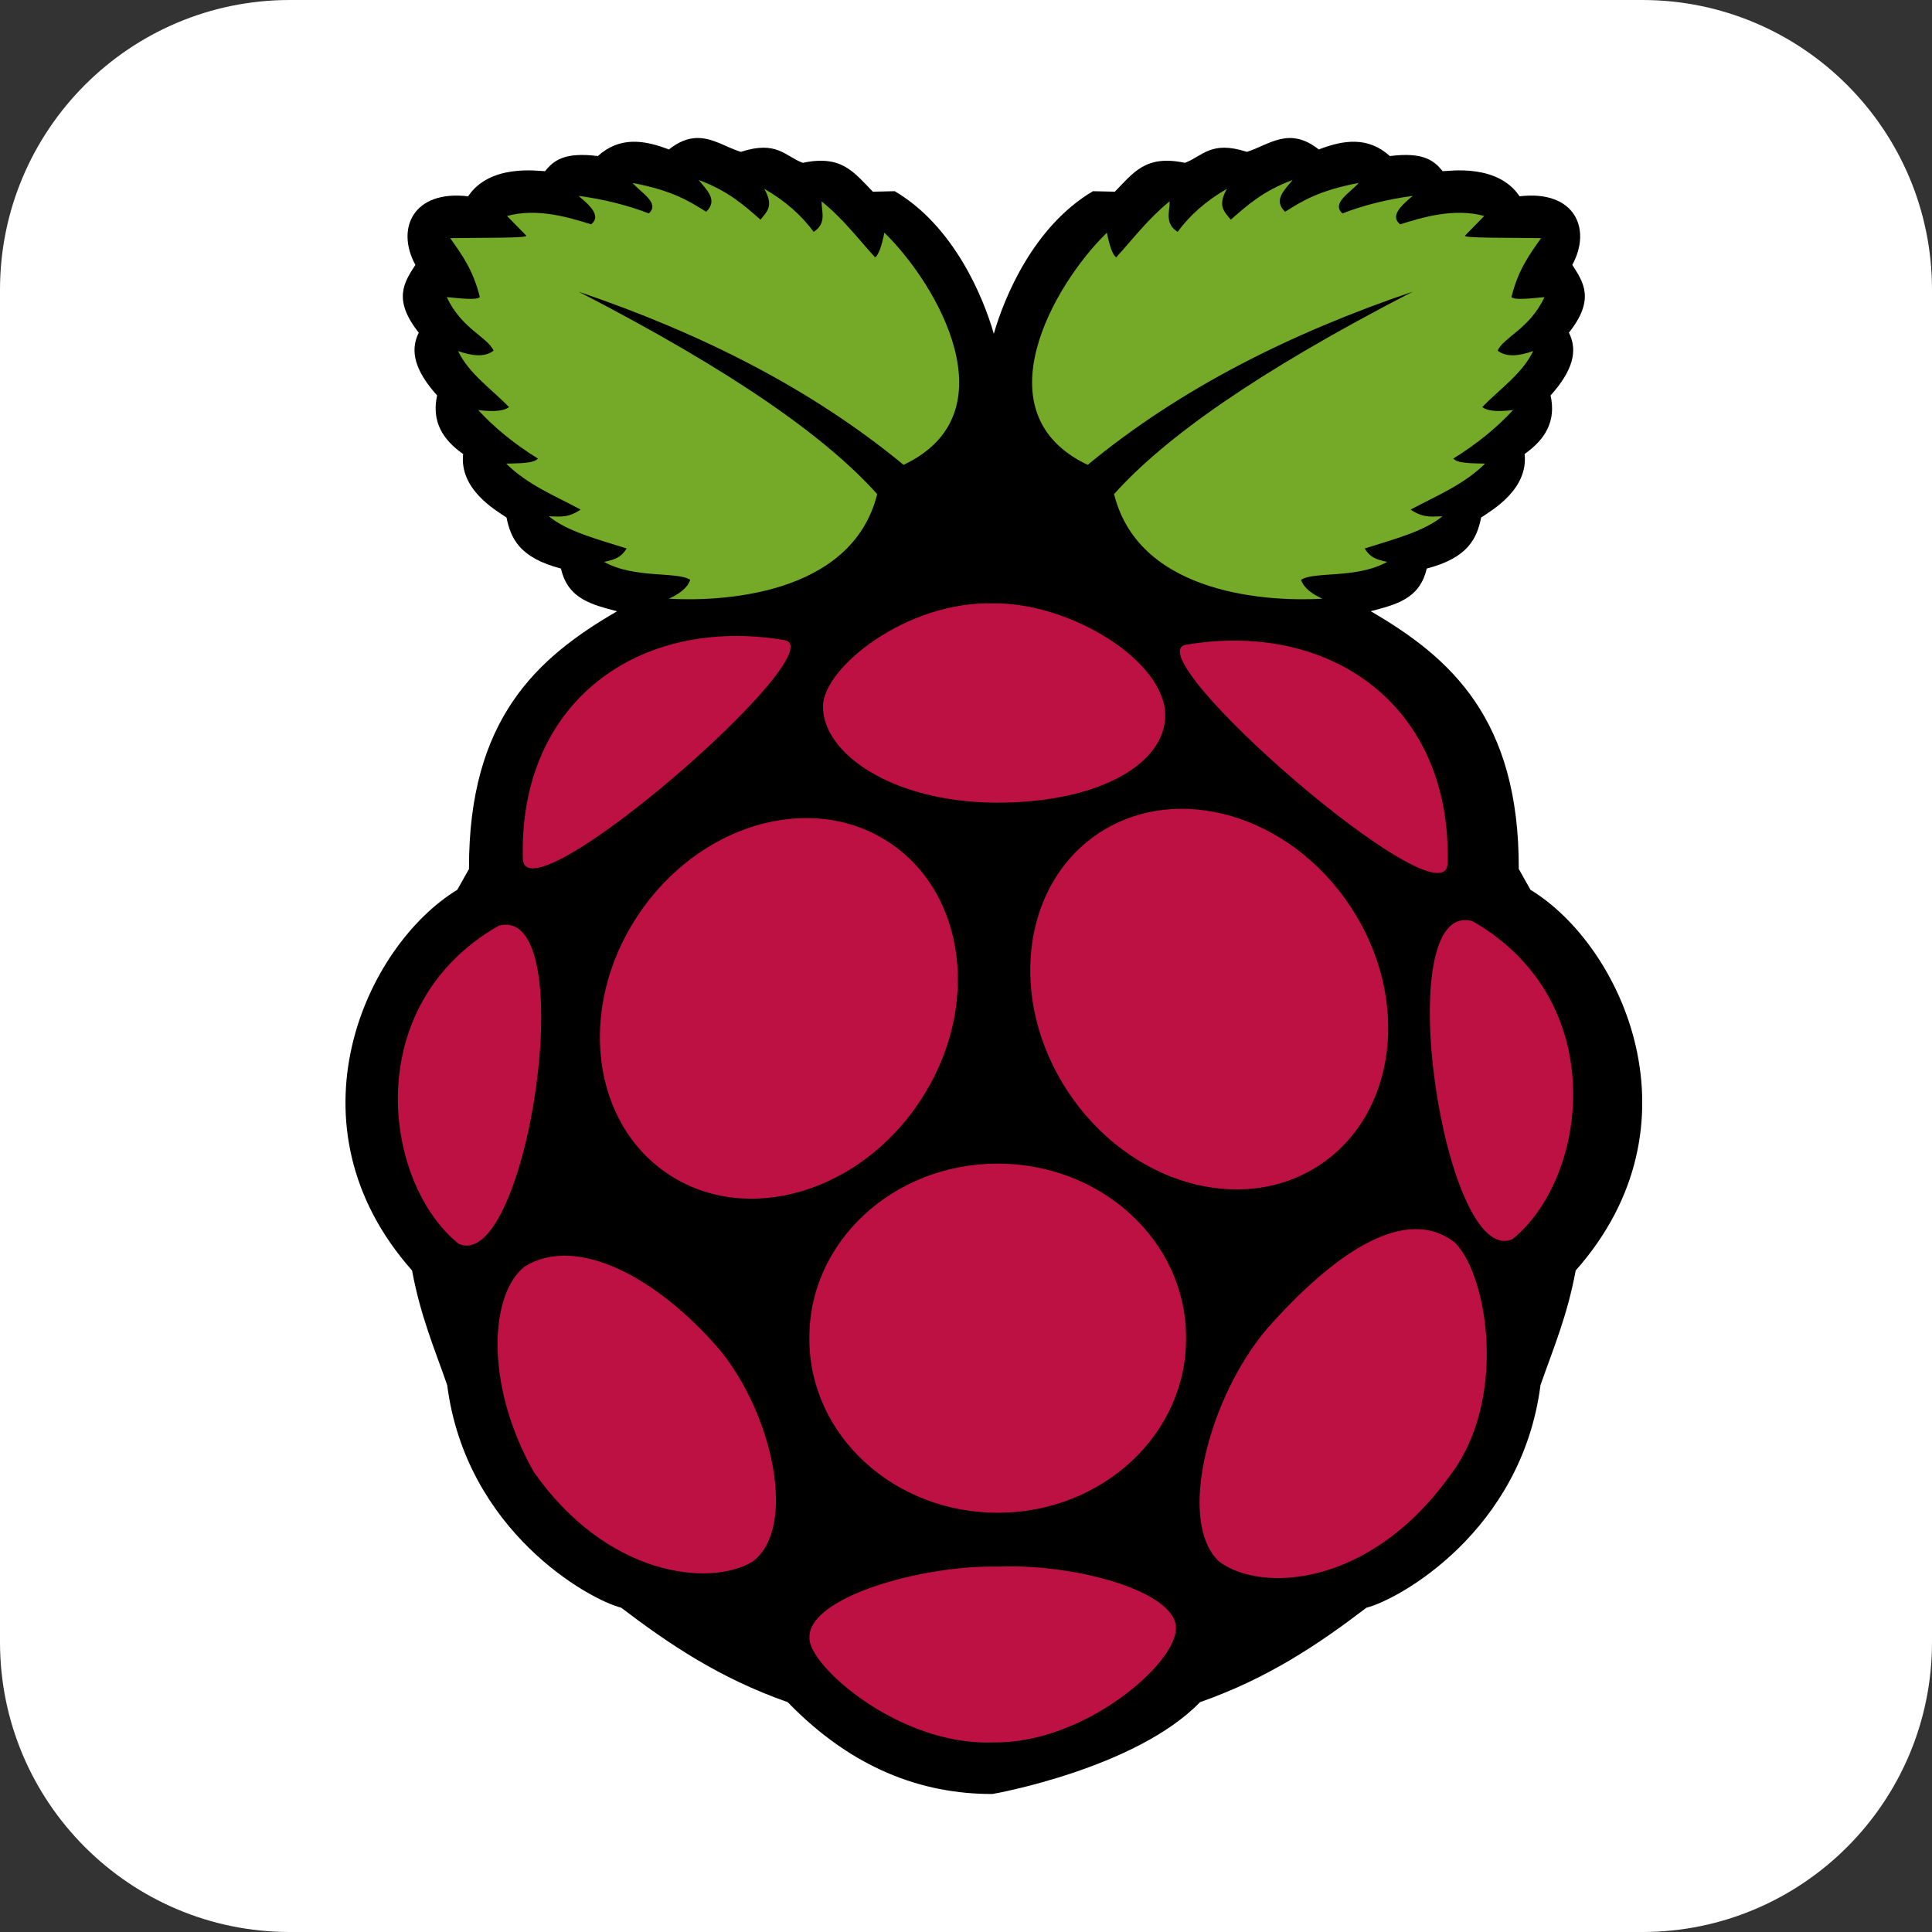 <?xml version="1.0" encoding="UTF-8" standalone="no"?><!-- Generator: Gravit.io --><svg xmlns="http://www.w3.org/2000/svg" xmlns:xlink="http://www.w3.org/1999/xlink" style="isolation:isolate" viewBox="0 0 28 28" width="28pt" height="28pt"><rect x="0" y="0" width="28" height="28" fill="#333333" stroke="none"/><defs><clipPath id="_clipPath_LLSE6HVbeqf7J50amwvMOBPwVo2zM28V"><rect width="28" height="28"/></clipPath></defs><g clip-path="url(#_clipPath_LLSE6HVbeqf7J50amwvMOBPwVo2zM28V)"><path d="M 4.2 0 L 23.8 0 C 26.118 0 28 1.882 28 4.2 L 28 23.8 C 28 26.118 26.118 28 23.8 28 L 4.2 28 C 1.882 28 0 26.118 0 23.8 L 0 4.2 C 0 1.882 1.882 0 4.2 0 Z" style="stroke:none;fill:#FFFFFF;stroke-miterlimit:10;"/><g><path d=" M 10.094 2 C 9.973 2.004 9.842 2.049 9.694 2.166 C 9.331 2.026 8.979 1.977 8.664 2.262 C 8.178 2.199 8.02 2.329 7.9 2.481 C 7.793 2.479 7.101 2.372 6.784 2.845 C 5.987 2.751 5.734 3.314 6.02 3.839 C 5.857 4.091 5.688 4.341 6.069 4.821 C 5.935 5.089 6.018 5.379 6.335 5.731 C 6.252 6.107 6.416 6.373 6.712 6.58 C 6.656 7.095 7.184 7.394 7.341 7.501 C 7.402 7.801 7.528 8.084 8.13 8.24 C 8.23 8.688 8.592 8.765 8.943 8.859 C 7.784 9.532 6.79 10.419 6.797 12.594 L 6.627 12.896 C 5.298 13.705 4.102 16.302 5.972 18.413 C 6.094 19.074 6.299 19.549 6.481 20.074 C 6.754 22.191 8.534 23.182 9.003 23.3 C 9.691 23.824 10.424 24.321 11.416 24.669 C 12.35 25.633 13.363 26.001 14.381 26 C 14.396 26 16.457 25.633 17.392 24.669 C 18.383 24.321 19.116 23.824 19.804 23.3 C 20.274 23.182 22.054 22.191 22.326 20.074 C 22.509 19.549 22.714 19.074 22.836 18.413 C 24.705 16.302 23.51 13.704 22.181 12.896 L 22.011 12.593 C 22.018 10.419 21.024 9.532 19.865 8.858 C 20.215 8.765 20.577 8.687 20.677 8.24 C 21.279 8.084 21.405 7.8 21.466 7.5 C 21.623 7.394 22.151 7.094 22.096 6.579 C 22.391 6.372 22.556 6.107 22.472 5.731 C 22.789 5.379 22.873 5.089 22.738 4.821 C 23.119 4.341 22.95 4.091 22.787 3.839 C 23.073 3.314 22.821 2.75 22.023 2.845 C 21.706 2.372 21.014 2.479 20.907 2.481 C 20.787 2.329 20.629 2.199 20.143 2.262 C 19.828 1.977 19.476 2.026 19.113 2.166 C 18.682 1.826 18.397 2.098 18.071 2.201 C 17.549 2.031 17.429 2.264 17.173 2.36 C 16.603 2.239 16.43 2.501 16.157 2.778 L 15.84 2.771 C 14.981 3.278 14.554 4.308 14.403 4.838 C 14.252 4.308 13.826 3.277 12.967 2.771 L 12.65 2.778 C 12.377 2.501 12.204 2.239 11.634 2.36 C 11.378 2.264 11.259 2.031 10.736 2.201 C 10.522 2.134 10.326 1.993 10.094 2 L 4.199 12.351" fill="rgb(0,0,0)"/><path d=" M 8.385 4.227 C 10.663 5.402 11.988 6.352 12.713 7.161 C 12.342 8.651 10.403 8.719 9.694 8.677 C 9.839 8.609 9.96 8.528 10.003 8.404 C 9.825 8.278 9.195 8.391 8.754 8.143 C 8.924 8.108 9.003 8.074 9.082 7.949 C 8.666 7.817 8.218 7.702 7.954 7.482 C 8.096 7.484 8.229 7.514 8.415 7.385 C 8.042 7.185 7.645 7.026 7.336 6.719 C 7.528 6.714 7.736 6.717 7.796 6.646 C 7.455 6.435 7.168 6.2 6.93 5.943 C 7.199 5.975 7.313 5.947 7.378 5.9 C 7.12 5.636 6.794 5.413 6.639 5.088 C 6.839 5.157 7.022 5.183 7.154 5.082 C 7.066 4.884 6.691 4.768 6.475 4.306 C 6.686 4.326 6.909 4.352 6.954 4.306 C 6.856 3.907 6.688 3.683 6.524 3.451 C 6.975 3.444 7.658 3.453 7.627 3.415 L 7.348 3.13 C 7.789 3.011 8.239 3.149 8.567 3.251 C 8.714 3.135 8.564 2.988 8.385 2.839 C 8.759 2.889 9.097 2.975 9.403 3.093 C 9.567 2.946 9.297 2.798 9.167 2.651 C 9.745 2.761 9.99 2.915 10.234 3.069 C 10.41 2.9 10.244 2.756 10.125 2.608 C 10.561 2.77 10.785 2.978 11.022 3.184 C 11.102 3.076 11.226 2.997 11.076 2.736 C 11.386 2.914 11.619 3.125 11.792 3.36 C 11.984 3.238 11.906 3.071 11.907 2.918 C 12.229 3.179 12.433 3.458 12.683 3.73 C 12.733 3.693 12.778 3.569 12.817 3.372 C 13.584 4.117 14.669 5.993 13.095 6.737 C 11.756 5.632 10.157 4.829 8.384 4.227 L 8.385 4.227 Z " fill="rgb(117,169,40)"/><path d=" M 20.474 4.227 C 18.196 5.402 16.871 6.352 16.146 7.161 C 16.517 8.651 18.456 8.719 19.165 8.677 C 19.02 8.609 18.898 8.528 18.856 8.404 C 19.033 8.278 19.664 8.391 20.104 8.143 C 19.935 8.108 19.856 8.074 19.777 7.949 C 20.193 7.817 20.641 7.702 20.905 7.482 C 20.762 7.484 20.63 7.514 20.444 7.385 C 20.817 7.185 21.214 7.026 21.523 6.719 C 21.33 6.714 21.123 6.717 21.062 6.646 C 21.403 6.435 21.691 6.2 21.929 5.943 C 21.66 5.975 21.546 5.947 21.481 5.9 C 21.738 5.636 22.065 5.413 22.22 5.088 C 22.02 5.157 21.837 5.183 21.705 5.082 C 21.793 4.884 22.168 4.768 22.384 4.306 C 22.173 4.326 21.95 4.352 21.905 4.306 C 22.003 3.907 22.171 3.683 22.335 3.451 C 21.884 3.444 21.201 3.453 21.232 3.415 L 21.511 3.13 C 21.07 3.011 20.62 3.149 20.292 3.251 C 20.145 3.135 20.295 2.988 20.474 2.839 C 20.1 2.889 19.761 2.975 19.456 3.093 C 19.292 2.946 19.562 2.798 19.692 2.651 C 19.114 2.76 18.869 2.915 18.625 3.069 C 18.448 2.9 18.615 2.756 18.734 2.608 C 18.298 2.77 18.074 2.978 17.837 3.184 C 17.757 3.076 17.633 2.997 17.782 2.736 C 17.473 2.914 17.24 3.124 17.067 3.36 C 16.875 3.238 16.953 3.071 16.952 2.917 C 16.63 3.179 16.426 3.458 16.176 3.73 C 16.126 3.693 16.081 3.569 16.042 3.372 C 15.275 4.117 14.19 5.993 15.764 6.737 C 17.102 5.632 18.702 4.829 20.474 4.227 L 20.474 4.227 Z " fill="rgb(117,169,40)"/><path d=" M 17.189 19.394 C 17.196 20.784 15.981 21.916 14.474 21.924 C 12.966 21.931 11.738 20.81 11.73 19.42 C 11.73 19.412 11.73 19.403 11.73 19.394 C 11.722 18.004 12.938 16.871 14.445 16.864 C 15.952 16.857 17.181 17.977 17.189 19.367 L 17.189 19.394 Z " fill="rgb(188,17,66)"/><path d=" M 12.88 12.205 C 14.011 12.946 14.215 14.625 13.335 15.956 C 12.456 17.286 10.826 17.765 9.696 17.024 C 8.565 16.283 8.361 14.603 9.24 13.273 C 10.12 11.942 11.749 11.464 12.88 12.205 Z " fill="rgb(188,17,66)"/><path d=" M 15.932 12.07 C 14.802 12.811 14.598 14.491 15.477 15.821 C 16.356 17.152 17.986 17.63 19.117 16.89 C 20.248 16.149 20.452 14.469 19.572 13.138 C 18.693 11.808 17.063 11.33 15.932 12.07 Z " fill="rgb(188,17,66)"/><path d=" M 7.228 13.416 C 8.449 13.089 7.64 18.467 6.647 18.026 C 5.554 17.147 5.202 14.573 7.228 13.416 Z " fill="rgb(188,17,66)"/><path d=" M 21.338 13.349 C 20.117 13.022 20.926 18.4 21.919 17.959 C 23.012 17.08 23.364 14.506 21.338 13.349 Z " fill="rgb(188,17,66)"/><path d=" M 17.189 9.344 C 19.296 8.988 21.05 10.24 20.979 12.525 C 20.91 13.4 16.413 9.474 17.189 9.344 Z " fill="rgb(188,17,66)"/><path d=" M 11.368 9.277 C 9.261 8.921 7.508 10.173 7.578 12.458 C 7.648 13.333 12.144 9.407 11.368 9.277 Z " fill="rgb(188,17,66)"/><path d=" M 14.395 8.744 C 13.137 8.711 11.93 9.677 11.927 10.238 C 11.924 10.918 12.921 11.615 14.403 11.633 C 15.916 11.644 16.882 11.075 16.887 10.373 C 16.892 9.576 15.51 8.732 14.395 8.744 L 14.395 8.744 Z " fill="rgb(188,17,66)"/><path d=" M 14.471 22.705 C 15.568 22.658 17.039 23.059 17.042 23.591 C 17.06 24.107 15.708 25.274 14.399 25.252 C 13.043 25.31 11.714 24.141 11.731 23.736 C 11.711 23.142 13.382 22.678 14.471 22.705 Z " fill="rgb(188,17,66)"/><path d=" M 10.422 19.553 C 11.202 20.493 11.558 22.145 10.907 22.632 C 10.29 23.004 8.794 22.851 7.73 21.323 C 7.012 20.041 7.105 18.736 7.609 18.352 C 8.362 17.893 9.526 18.513 10.422 19.553 L 10.422 19.553 Z " fill="rgb(188,17,66)"/><path d=" M 18.365 19.255 C 17.52 20.244 17.05 22.048 17.666 22.629 C 18.255 23.081 19.837 23.018 21.005 21.397 C 21.853 20.308 21.569 18.49 21.084 18.007 C 20.364 17.451 19.331 18.163 18.365 19.254 L 18.365 19.255 Z " fill="rgb(188,17,66)"/></g></g></svg>